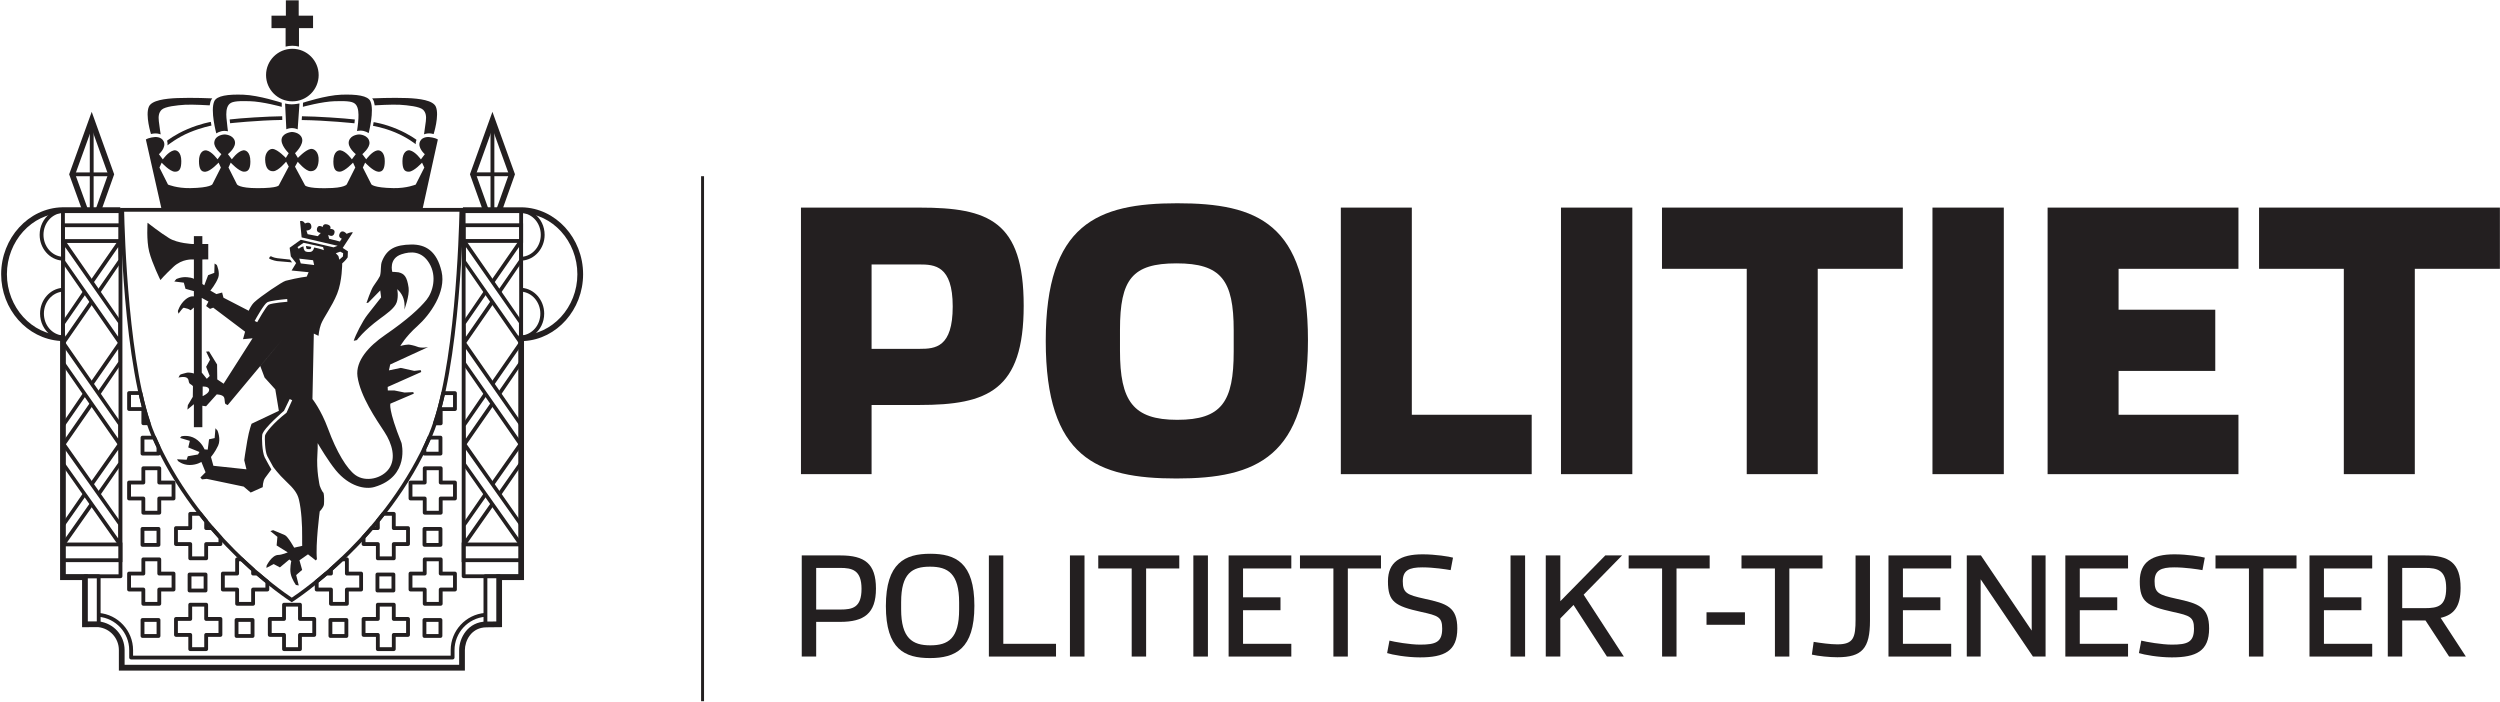 <?xml version="1.0" encoding="UTF-8"?>
<svg width="1253px" height="352px" viewBox="0 0 1253 352" version="1.1" xmlns="http://www.w3.org/2000/svg" xmlns:xlink="http://www.w3.org/1999/xlink">
    <!-- Generator: Sketch 51.2 (57519) - http://www.bohemiancoding.com/sketch -->
    <title>Politiet</title>
    <desc>Created with Sketch.</desc>
    <defs></defs>
    <g id="Page-1" stroke="none" stroke-width="1" fill="none" fill-rule="evenodd">
        <g id="Politiet" transform="translate(0, -8)">
            <g id="Group" transform="translate(398.984, 105.107)" fill="#231F20" fill-rule="nonzero">
                <path d="M62.001,77.734 C69.806,77.734 78.517,77.013 78.517,56.499 C78.517,35.984 69.441,35.441 61.815,35.441 L37.852,35.441 L37.852,77.734 L62.001,77.734 Z M2.457,6.944 L62.001,6.944 C96.489,6.944 114.09,13.656 114.09,56.134 C114.09,98.613 95.939,105.867 61.815,105.867 L37.852,105.867 L37.852,140.541 L2.457,140.541 L2.457,6.944 Z" id="Shape"></path>
            </g>
            <g id="Group" transform="translate(517.58, 103.828)" fill="#231F20" fill-rule="nonzero">
                <path d="M100.752,80.284 L100.752,69.751 C100.752,44.517 94.405,36.17 72.069,36.17 C49.926,36.17 43.757,44.16 43.757,69.387 L43.757,79.92 C43.757,105.154 50.291,114.586 72.441,114.586 C94.761,114.586 100.752,105.518 100.752,80.284 M6.549,75.021 C6.549,16.392 32.496,6.045 72.441,6.045 C112.555,6.045 137.968,16.02 137.968,74.657 C137.968,133.287 112.183,143.99 72.069,143.99 C32.14,143.99 6.549,133.644 6.549,75.021" id="Shape"></path>
            </g>
            <g id="Group" transform="translate(672.024, 106.142)" fill="#231F20" fill-rule="nonzero">
                <polygon id="Shape" points="0 5.906 35.581 5.906 35.581 109.734 95.66 109.734 95.66 139.503 0 139.503"></polygon>
            </g>
            <g id="Group" transform="translate(775.595, 106.706)" fill="#231F20">
                <rect id="Rectangle-path" x="6.766" y="5.34" width="35.759" height="133.597"></rect>
            </g>
            <g id="Group" transform="translate(828.964, 106.455)" fill="#231F20" fill-rule="nonzero">
                <polygon id="Shape" points="46.501 36.271 4.022 36.271 4.022 5.588 124.731 5.588 124.731 36.271 82.082 36.271 82.082 139.185 46.501 139.185"></polygon>
            </g>
            <g id="Group" transform="translate(961.599, 106.706)" fill="#231F20">
                <rect id="Rectangle-path" x="6.952" y="5.34" width="35.759" height="133.597"></rect>
            </g>
            <g id="Group" transform="translate(1026.259, 106.142)" fill="#231F20" fill-rule="nonzero">
                <polygon id="Shape" points="0 5.906 95.652 5.906 95.652 36.588 35.573 36.588 35.573 57.088 84.035 57.088 84.035 87.763 35.573 87.763 35.573 109.734 95.652 109.734 95.652 139.503 0 139.503"></polygon>
            </g>
            <g id="Group" transform="translate(1128.218, 106.455)" fill="#231F20" fill-rule="nonzero">
                <polygon id="Shape" points="46.501 36.271 4.022 36.271 4.022 5.588 124.731 5.588 124.731 36.271 82.082 36.271 82.082 139.185 46.501 139.185"></polygon>
            </g>
            <g id="Group" transform="translate(33.592, 64.054)" fill="#231F20" fill-rule="nonzero">
                <polygon id="Shape" points="7.75 49.779 1.07 31.318 12.377 0 23.63 31.311 17.081 49.733 14.369 48.779 20.569 31.318 12.377 8.502 4.131 31.318 10.455 48.787"></polygon>
            </g>
            <g id="Group" transform="translate(31.187, 113.346)" stroke="#6C6E70" stroke-width="1.562">
                <path d="M0,0 L0.07,0" id="Shape"></path>
            </g>
            <g id="Group" transform="translate(0.497, 111.894)" fill="#231F20" fill-rule="nonzero">
                <path d="M232.505,232.195 L59.079,232.195 L59.079,221.918 C59.079,216.02 54.654,211.075 48.803,210.432 L40.634,210.448 L40.634,186.848 L29.613,186.848 L29.613,66.985 C13.036,65.807 0.085,51.12 0.085,33.543 C0.085,15.446 13.795,0.411 30.652,0 L59.792,0 L59.792,2.891 L30.691,2.891 C15.415,3.247 2.968,17.004 2.968,33.543 C2.968,50.089 15.438,63.846 30.76,64.179 L32.163,64.21 L32.489,65.613 L32.489,183.973 L43.517,183.973 L43.517,207.565 L48.965,207.549 C56.437,208.386 61.955,214.555 61.955,221.918 L61.955,229.319 L229.629,229.319 L229.629,221.918 C229.629,215.981 233.907,207.627 243.424,207.627 L248.245,207.588 L248.245,183.958 L259.274,183.958 L259.274,64.295 L260.63,64.218 C276.401,63.846 288.879,50.089 288.879,33.558 C288.879,16.965 276.394,3.216 261.033,2.906 L231.52,2.891 L231.52,0 L261.064,0.008 C277.998,0.372 291.754,15.415 291.754,33.558 C291.754,51.291 278.564,66.093 262.141,67.031 L262.141,186.833 L251.12,186.833 L251.12,210.432 L243.448,210.517 C235.473,210.517 232.505,217.5 232.505,221.918 L232.505,232.195 Z" id="Shape"></path>
            </g>
            <g id="Group" transform="translate(234.39, 64.04)" fill="#231F20" fill-rule="nonzero">
                <polygon id="Shape" points="7.75 49.771 1.147 31.303 12.416 0 23.715 31.303 17.151 49.74 14.431 48.779 20.646 31.303 12.416 8.494 4.201 31.303 10.463 48.803"></polygon>
            </g>
            <g id="Group" transform="translate(252.996, 112.398)" fill="#231F20" fill-rule="nonzero">
                <path d="M7.75,66.109 L7.502,64.109 L8.37,63.776 C13.811,63.257 17.825,58.529 17.825,52.779 C17.825,46.989 13.656,42.153 8.347,41.781 L8.471,39.867 C14.787,40.309 19.755,45.989 19.755,52.779 C19.755,57.134 17.779,60.978 14.671,63.326 C27.327,60.033 36.852,47.601 36.852,33.054 C36.852,18.6 27.513,6.278 15.004,2.86 C18.042,5.2 19.972,8.998 19.972,13.315 C19.972,20.088 15.004,25.754 8.688,26.219 L8.556,24.312 C13.873,23.925 18.042,19.089 18.042,13.315 C18.042,7.487 13.958,2.759 8.541,2.31 L7.773,2.255 L7.518,0.372 L8.587,0 C25.234,0.349 38.782,15.167 38.782,33.054 C38.782,50.887 25.258,65.706 8.649,66.078 L7.75,66.109 Z" id="Shape"></path>
            </g>
            <g id="Group" transform="translate(0.223, 112.365)" fill="#231F20" fill-rule="nonzero">
                <path d="M31.001,66.101 C14.353,65.729 0.845,50.911 0.845,33.078 C0.845,15.198 14.369,0.364 31.008,0.016 L32.086,0 L31.931,1.86 L31.078,2.325 C25.653,2.782 21.569,7.518 21.569,13.33 C21.569,19.112 25.738,23.948 31.055,24.343 L30.915,26.25 C24.599,25.793 19.647,20.119 19.647,13.33 C19.647,9.021 21.584,5.231 24.614,2.868 C12.106,6.301 2.751,18.624 2.751,33.078 C2.751,47.609 12.253,60.017 24.893,63.334 C21.832,60.986 19.856,57.142 19.856,52.802 C19.856,46.02 24.808,40.347 31.125,39.89 L31.256,41.797 C25.948,42.184 21.778,47.012 21.778,52.802 C21.778,58.56 25.8,63.28 31.125,63.784 L32.086,63.877 L31.931,65.892 L31.001,66.101 Z" id="Shape"></path>
            </g>
            <g id="Group" transform="translate(93.582, 294.67)" fill="#231F20" fill-rule="nonzero">
                <path d="M2.379,8.331 L8.486,8.331 L8.486,2.224 L2.379,2.224 L2.379,8.331 Z M9.44,10.253 L1.426,10.253 C0.891,10.253 0.465,9.819 0.465,9.292 L0.465,1.271 C0.465,0.736 0.891,0.31 1.426,0.31 L9.44,0.31 C9.967,0.31 10.393,0.736 10.393,1.271 L10.393,9.292 C10.393,9.819 9.967,10.253 9.44,10.253 Z" id="Shape"></path>
            </g>
            <g id="Group" transform="translate(116.832, 317.011)" fill="#231F20" fill-rule="nonzero">
                <path d="M2.689,8.781 L8.781,8.781 L8.781,2.674 L2.689,2.674 L2.689,8.781 Z M9.75,10.703 L1.728,10.703 C1.194,10.703 0.767,10.261 0.767,9.742 L0.767,1.721 C0.767,1.186 1.194,0.767 1.728,0.767 L9.75,0.767 C10.284,0.767 10.711,1.186 10.711,1.721 L10.711,9.742 C10.711,10.261 10.284,10.703 9.75,10.703 Z" id="Shape"></path>
            </g>
            <g id="Group" transform="translate(70.331, 264.43)" fill="#231F20" fill-rule="nonzero">
                <path d="M2.046,15.71 L8.13,15.71 L8.13,9.602 L2.046,9.602 L2.046,15.71 Z M9.099,17.616 L1.085,17.616 C0.558,17.616 0.124,17.19 0.124,16.671 L0.124,8.649 C0.124,8.122 0.558,7.688 1.085,7.688 L9.099,7.688 C9.626,7.688 10.06,8.122 10.06,8.649 L10.06,16.671 C10.06,17.19 9.626,17.616 9.099,17.616 Z" id="Shape"></path>
            </g>
            <g id="Group" transform="translate(70.331, 317.011)" fill="#231F20" fill-rule="nonzero">
                <path d="M2.062,8.781 L8.153,8.781 L8.153,2.674 L2.062,2.674 L2.062,8.781 Z M9.114,10.703 L1.101,10.703 C0.566,10.703 0.14,10.261 0.14,9.742 L0.14,1.721 C0.14,1.186 0.566,0.767 1.101,0.767 L9.114,0.767 C9.649,0.767 10.075,1.186 10.075,1.721 L10.075,9.742 C10.075,10.261 9.649,10.703 9.114,10.703 Z" id="Shape"></path>
            </g>
            <g id="Group" transform="translate(163.333, 317.011)" fill="#231F20" fill-rule="nonzero">
                <path d="M3.232,8.781 L9.308,8.781 L9.308,2.674 L3.232,2.674 L3.232,8.781 Z M10.277,10.703 L2.271,10.703 C1.736,10.703 1.31,10.261 1.31,9.742 L1.31,1.721 C1.31,1.186 1.736,0.767 2.271,0.767 L10.277,0.767 C10.804,0.767 11.238,1.186 11.238,1.721 L11.238,9.742 C11.238,10.261 10.804,10.703 10.277,10.703 Z" id="Shape"></path>
            </g>
            <g id="Group" transform="translate(186.584, 294.67)" fill="#231F20" fill-rule="nonzero">
                <path d="M3.55,8.331 L9.641,8.331 L9.641,2.224 L3.55,2.224 L3.55,8.331 Z M10.602,10.253 L2.581,10.253 C2.046,10.253 1.62,9.819 1.62,9.292 L1.62,1.271 C1.62,0.736 2.046,0.31 2.581,0.31 L10.602,0.31 C11.121,0.31 11.548,0.736 11.548,1.271 L11.548,9.292 C11.548,9.819 11.121,10.253 10.602,10.253 Z" id="Shape"></path>
            </g>
            <g id="Group" transform="translate(209.834, 264.43)" fill="#231F20" fill-rule="nonzero">
                <path d="M3.883,15.71 L9.974,15.71 L9.974,9.602 L3.883,9.602 L3.883,15.71 Z M10.943,17.616 L2.922,17.616 C2.387,17.616 1.953,17.19 1.953,16.671 L1.953,8.649 C1.953,8.122 2.387,7.688 2.922,7.688 L10.943,7.688 C11.47,7.688 11.904,8.122 11.904,8.649 L11.904,16.671 C11.904,17.19 11.47,17.616 10.943,17.616 Z" id="Shape"></path>
            </g>
            <g id="Group" transform="translate(209.834, 317.011)" fill="#231F20" fill-rule="nonzero">
                <path d="M3.86,8.781 L9.959,8.781 L9.959,2.674 L3.86,2.674 L3.86,8.781 Z M10.92,10.703 L2.899,10.703 C2.364,10.703 1.938,10.261 1.938,9.742 L1.938,1.721 C1.938,1.186 2.364,0.767 2.899,0.767 L10.92,0.767 C11.447,0.767 11.881,1.186 11.881,1.721 L11.881,9.742 C11.881,10.261 11.447,10.703 10.92,10.703 Z" id="Shape"></path>
            </g>
            <g id="Group" transform="translate(225.334, 104.889)" fill="#231F20" fill-rule="nonzero">
                <path d="M8.006,190.956 L34.891,190.956 L34.891,9.393 L8.006,9.393 L8.006,190.956 Z M35.868,192.863 L7.045,192.863 C6.518,192.863 6.084,192.429 6.084,191.909 L6.084,8.44 C6.084,7.905 6.518,7.479 7.045,7.479 L35.868,7.479 C36.402,7.479 36.829,7.905 36.829,8.44 L36.829,191.909 C36.829,192.429 36.402,192.863 35.868,192.863 Z" id="Shape"></path>
            </g>
            <g id="Group" transform="translate(23.83, 104.933)" fill="#231F20" fill-rule="nonzero">
                <path d="M8.68,190.933 L35.596,190.933 L35.596,9.37 L8.68,9.37 L8.68,190.933 Z M36.557,192.847 L7.719,192.847 C7.184,192.847 6.758,192.421 6.758,191.901 L6.758,8.409 C6.758,7.882 7.184,7.456 7.719,7.456 L36.557,7.456 C37.092,7.456 37.518,7.882 37.518,8.409 L37.518,191.901 C37.518,192.421 37.092,192.847 36.557,192.847 Z" id="Shape"></path>
            </g>
            <g id="Group" transform="translate(44.849, 89.746) scale(-1, 1) translate(-44.849, -89.746) translate(37.099, 62.62)" fill="#231F20">
                <rect id="Rectangle-path" x="5.673" y="5.944" width="1.922" height="44.726"></rect>
            </g>
            <g id="Group" transform="translate(44.585, 94.772) scale(-1, 1) translate(-44.585, -94.772) translate(29.085, 87.021)" fill="#231F20">
                <rect id="Rectangle-path" x="4.604" y="7.401" width="19.298" height="1.907"></rect>
            </g>
            <g id="Group" transform="translate(39.331, 289.231)" fill="#231F20" fill-rule="nonzero">
                <path d="M4.201,30.722 L9.184,30.722 L9.184,8.556 L4.201,8.556 L4.201,30.722 Z M10.145,32.62 L3.247,32.62 C2.72,32.62 2.286,32.202 2.286,31.683 L2.286,7.603 C2.286,7.068 2.72,6.634 3.247,6.634 L10.145,6.634 C10.664,6.634 11.09,7.068 11.09,7.603 L11.09,31.683 C11.09,32.202 10.664,32.62 10.145,32.62 Z" id="Shape"></path>
            </g>
            <g id="Group" transform="translate(45.563, 319.917)" fill="#231F20" fill-rule="nonzero">
                <path d="M186.004,23.692 L15.446,23.692 C14.919,23.692 14.485,23.266 14.485,22.731 L14.485,13.896 C14.485,7.673 9.843,2.519 3.697,1.914 L3.891,0 C11.021,0.713 16.407,6.696 16.407,13.896 L16.407,21.778 L185.043,21.778 L185.043,13.896 C185.043,6.719 190.468,0.767 197.644,0.031 L197.838,1.93 C191.646,2.573 186.965,7.719 186.965,13.896 L186.965,22.731 C186.965,23.266 186.538,23.692 186.004,23.692" id="Shape"></path>
            </g>
            <g id="Group" transform="translate(48.591, 315.207)" fill="#231F20" fill-rule="nonzero">
                <path d="M178.253,23.312 L17.136,23.312 C16.601,23.312 16.167,22.871 16.167,22.351 L16.167,18.624 C16.167,9.936 9.393,2.596 0.744,1.914 L0.899,0 C10.54,0.752 18.104,8.944 18.104,18.624 L18.104,21.398 L177.292,21.398 L177.292,18.624 C177.292,8.944 184.857,0.752 194.498,0 L194.653,1.914 C185.996,2.596 179.214,9.936 179.214,18.624 L179.214,22.351 C179.214,22.871 178.788,23.312 178.253,23.312" id="Shape"></path>
            </g>
            <g id="Group" transform="translate(23.83, 114.99)" fill="#231F20" fill-rule="nonzero">
                <path d="M8.68,12.858 L35.589,12.858 L35.589,6.859 L8.68,6.859 L8.68,12.858 Z M37.511,14.78 L6.758,14.78 L6.758,4.96 L37.511,4.96 L37.511,14.78 Z" id="Shape"></path>
            </g>
            <g id="Group" transform="translate(42.404, 125.737)" fill="#231F20" fill-rule="nonzero">
                <polygon id="Shape" points="7.75 29.148 6.169 28.04 16.996 12.431 16.88 6.068 4.332 24.18 2.759 23.072 18.755 0 18.755 12.989"></polygon>
            </g>
            <g id="Group" transform="translate(30.734, 153.759)" fill="#231F20" fill-rule="nonzero">
                <polygon id="Shape" points="0 29.164 0 16.182 10.997 0 12.578 1.101 1.752 16.733 1.868 23.095 14.439 4.96 16.02 6.045"></polygon>
            </g>
            <g id="Group" transform="translate(42.425, 176.774)" fill="#231F20" fill-rule="nonzero">
                <polygon id="Shape" points="7.75 29.133 6.169 28.04 16.981 12.439 16.864 6.068 4.309 24.188 2.736 23.088 18.732 0 18.732 12.989"></polygon>
            </g>
            <g id="Group" transform="translate(30.734, 204.825)" fill="#231F20" fill-rule="nonzero">
                <polygon id="Shape" points="0 29.141 0 16.167 10.997 0 12.578 1.101 1.752 16.709 1.868 23.08 14.415 4.976 16.004 6.068"></polygon>
            </g>
            <g id="Group" transform="translate(42.471, 227.369)" fill="#231F20" fill-rule="nonzero">
                <polygon id="Shape" points="7.75 28.831 6.177 27.722 16.942 12.408 16.826 5.991 4.263 23.87 2.689 22.754 18.686 0 18.686 12.951"></polygon>
            </g>
            <g id="Group" transform="translate(30.734, 255.093)" fill="#231F20" fill-rule="nonzero">
                <polygon id="Shape" points="0 28.831 0 15.888 10.951 0 12.524 1.101 1.752 16.43 1.868 22.824 14.423 4.968 16.004 6.076"></polygon>
            </g>
            <g id="Group" transform="translate(23.83, 272.185)" fill="#231F20" fill-rule="nonzero">
                <path d="M8.68,15.64 L35.589,15.64 L35.589,9.641 L8.68,9.641 L8.68,15.64 Z M37.511,17.554 L6.758,17.554 L6.758,7.742 L37.511,7.742 L37.511,17.554 Z" id="Shape"></path>
            </g>
            <g id="Group" transform="translate(24.908, 223.612)" fill="#231F20" fill-rule="nonzero">
                <path d="M7.75,9.819 L7.75,16.709 L34.325,54.251 L34.325,47.361 L7.75,9.819 Z M36.247,60.312 L6.006,17.252 L5.828,3.759 L36.077,46.803 L36.247,60.312 Z" id="Shape"></path>
            </g>
            <g id="Group" transform="translate(24.908, 173.595)" fill="#231F20" fill-rule="nonzero">
                <path d="M7.75,9.308 L7.75,16.167 L34.325,54.236 L34.325,47.392 L7.75,9.308 Z M36.247,60.374 L5.999,16.709 L5.828,3.185 L36.077,46.842 L36.247,60.374 Z" id="Shape"></path>
            </g>
            <g id="Group" transform="translate(24.908, 122.549)" fill="#231F20" fill-rule="nonzero">
                <path d="M7.75,9.316 L7.75,16.175 L34.325,54.243 L34.325,47.392 L7.75,9.316 Z M36.247,60.374 L5.999,16.725 L5.828,3.193 L36.077,46.842 L36.247,60.374 Z" id="Shape"></path>
            </g>
            <g id="Group" transform="translate(240.835, 289.213)" fill="#231F20" fill-rule="nonzero">
                <path d="M3.426,30.737 L8.386,30.737 L8.386,8.541 L3.426,8.541 L3.426,30.737 Z M9.347,32.636 L2.465,32.636 C1.93,32.636 1.504,32.217 1.504,31.698 L1.504,7.587 C1.504,7.06 1.93,6.634 2.465,6.634 L9.347,6.634 C9.874,6.634 10.315,7.06 10.315,7.587 L10.315,31.698 C10.315,32.217 9.874,32.636 9.347,32.636 Z" id="Shape"></path>
            </g>
            <g id="Group" transform="translate(231.6, 153.769)" fill="#231F20" fill-rule="nonzero">
                <polygon id="Shape" points="0 29.141 0 16.151 10.997 0 12.563 1.077 1.752 16.702 1.868 23.072 14.423 4.929 16.004 6.03"></polygon>
            </g>
            <g id="Group" transform="translate(243.29, 125.697)" fill="#231F20" fill-rule="nonzero">
                <polygon id="Shape" points="7.75 29.148 6.185 28.071 16.988 12.454 16.872 6.076 4.309 24.204 2.736 23.095 18.74 0 18.74 13.013"></polygon>
            </g>
            <g id="Group" transform="translate(243.337, 227.359)" fill="#231F20" fill-rule="nonzero">
                <polygon id="Shape" points="7.75 28.854 6.185 27.746 16.942 12.4 16.826 5.991 4.263 23.878 2.689 22.778 18.693 0 18.693 12.951"></polygon>
            </g>
            <g id="Group" transform="translate(231.6, 255.099)" fill="#231F20" fill-rule="nonzero">
                <polygon id="Shape" points="0 28.877 0 15.934 10.966 0 12.547 1.085 1.752 16.477 1.868 22.871 14.423 4.96 16.004 6.053"></polygon>
            </g>
            <g id="Group" transform="translate(231.6, 204.819)" fill="#231F20" fill-rule="nonzero">
                <polygon id="Shape" points="0 29.133 0 16.159 10.997 0 12.563 1.093 1.752 16.702 1.868 23.072 14.423 4.952 16.004 6.045"></polygon>
            </g>
            <g id="Group" transform="translate(243.29, 176.761)" fill="#231F20" fill-rule="nonzero">
                <polygon id="Shape" points="7.75 29.133 6.185 28.056 16.988 12.431 16.872 6.068 4.332 24.18 2.759 23.088 18.74 0 18.74 12.989"></polygon>
            </g>
            <g id="Group" transform="translate(245.035, 89.666) scale(-1, 1) translate(-245.035, -89.666) translate(237.285, 62.541)" fill="#231F20">
                <rect id="Rectangle-path" x="5.014" y="5.999" width="1.922" height="44.695"></rect>
            </g>
            <g id="Group" transform="translate(245.252, 94.719) scale(-1, 1) translate(-245.252, -94.719) translate(229.752, 86.968)" fill="#231F20">
                <rect id="Rectangle-path" x="4.185" y="7.425" width="19.298" height="1.914"></rect>
            </g>
            <g id="Group" transform="translate(225.334, 114.928)" fill="#231F20" fill-rule="nonzero">
                <path d="M7.99,12.881 L34.899,12.881 L34.899,6.905 L7.99,6.905 L7.99,12.881 Z M36.829,14.803 L6.061,14.803 L6.061,4.999 L36.829,4.999 L36.829,14.803 Z" id="Shape"></path>
            </g>
            <g id="Group" transform="translate(225.774, 122.532)" fill="#231F20" fill-rule="nonzero">
                <path d="M7.75,9.292 L7.75,16.182 L34.325,54.259 L34.325,47.392 L7.75,9.292 Z M36.255,60.374 L6.006,16.725 L5.828,3.17 L36.069,46.834 L36.255,60.374 Z" id="Shape"></path>
            </g>
            <g id="Group" transform="translate(225.774, 173.582)" fill="#231F20" fill-rule="nonzero">
                <path d="M7.75,9.308 L7.75,16.167 L34.325,54.251 L34.325,47.392 L7.75,9.308 Z M36.255,60.374 L6.006,16.717 L5.828,3.185 L36.069,46.842 L36.255,60.374 Z" id="Shape"></path>
            </g>
            <g id="Group" transform="translate(225.774, 223.651)" fill="#231F20" fill-rule="nonzero">
                <path d="M7.75,9.781 L7.75,16.655 L34.325,54.267 L34.325,47.377 L7.75,9.781 Z M36.255,60.327 L6.006,17.205 L5.828,3.705 L36.069,46.834 L36.255,60.327 Z" id="Shape"></path>
            </g>
            <g id="Group" transform="translate(225.334, 279.927)" fill="#231F20" fill-rule="nonzero">
                <path d="M7.99,7.89 L34.899,7.89 L34.899,1.891 L7.99,1.891 L7.99,7.89 Z M36.829,9.812 L6.061,9.812 L6.061,0 L36.829,0 L36.829,9.812 Z" id="Shape"></path>
            </g>
            <g id="Group" transform="translate(80.8, 304.274)" fill="#231F20" fill-rule="nonzero">
                <path d="M15.5,28.118 L21.569,28.118 L21.569,21.941 C21.569,21.406 22.003,20.972 22.53,20.972 L28.714,20.972 L28.714,14.904 L22.53,14.904 C22.003,14.904 21.569,14.462 21.569,13.943 L21.569,7.75 L15.5,7.75 L15.5,13.943 C15.5,14.462 15.066,14.904 14.547,14.904 L8.355,14.904 L8.355,20.972 L14.547,20.972 C15.066,20.972 15.5,21.406 15.5,21.941 L15.5,28.118 Z M22.53,30.032 L14.547,30.032 C14.012,30.032 13.586,29.613 13.586,29.079 L13.586,22.909 L7.401,22.909 C6.874,22.909 6.44,22.468 6.44,21.941 L6.44,13.943 C6.44,13.408 6.874,12.982 7.401,12.982 L13.586,12.982 L13.586,6.805 C13.586,6.27 14.012,5.836 14.547,5.836 L22.53,5.836 C23.064,5.836 23.491,6.27 23.491,6.805 L23.491,12.982 L29.675,12.982 C30.21,12.982 30.636,13.408 30.636,13.943 L30.636,21.941 C30.636,22.468 30.21,22.909 29.675,22.909 L23.491,22.909 L23.491,29.079 C23.491,29.613 23.064,30.032 22.53,30.032 Z" id="Shape"></path>
            </g>
            <g id="Group" transform="translate(127.815, 304.274)" fill="#231F20" fill-rule="nonzero">
                <path d="M15.5,28.118 L21.569,28.118 L21.569,21.941 C21.569,21.406 22.003,20.972 22.53,20.972 L28.714,20.972 L28.714,14.904 L22.53,14.904 C22.003,14.904 21.569,14.462 21.569,13.943 L21.569,7.75 L15.5,7.75 L15.5,13.943 C15.5,14.462 15.074,14.904 14.539,14.904 L8.362,14.904 L8.362,20.972 L14.539,20.972 C15.074,20.972 15.5,21.406 15.5,21.941 L15.5,28.118 Z M22.53,30.032 L14.539,30.032 C14.005,30.032 13.578,29.613 13.578,29.079 L13.578,22.909 L7.401,22.909 C6.874,22.909 6.44,22.468 6.44,21.941 L6.44,13.943 C6.44,13.408 6.874,12.982 7.401,12.982 L13.578,12.982 L13.578,6.805 C13.578,6.27 14.005,5.836 14.539,5.836 L22.53,5.836 C23.064,5.836 23.491,6.27 23.491,6.805 L23.491,12.982 L29.683,12.982 C30.21,12.982 30.644,13.408 30.644,13.943 L30.644,21.941 C30.644,22.468 30.21,22.909 29.683,22.909 L23.491,22.909 L23.491,29.079 C23.491,29.613 23.064,30.032 22.53,30.032 Z" id="Shape"></path>
            </g>
            <g id="Group" transform="translate(57.302, 235.895)" fill="#231F20" fill-rule="nonzero">
                <path d="M15.5,28.125 L21.561,28.125 L21.561,21.956 C21.561,21.429 21.987,20.995 22.522,20.995 L28.707,20.995 L28.707,14.911 L22.522,14.911 C21.987,14.911 21.561,14.485 21.561,13.95 L21.561,7.773 L15.5,7.773 L15.5,13.95 C15.5,14.485 15.074,14.911 14.539,14.911 L8.355,14.911 L8.355,20.995 L14.539,20.995 C15.074,20.995 15.5,21.429 15.5,21.956 L15.5,28.125 Z M22.522,30.04 L14.539,30.04 C14.005,30.04 13.578,29.621 13.578,29.086 L13.578,22.902 L7.394,22.902 C6.859,22.902 6.425,22.475 6.425,21.956 L6.425,13.95 C6.425,13.416 6.859,12.989 7.394,12.989 L13.578,12.989 L13.578,6.812 C13.578,6.278 14.005,5.836 14.539,5.836 L22.522,5.836 C23.049,5.836 23.491,6.278 23.491,6.812 L23.491,12.989 L29.668,12.989 C30.202,12.989 30.629,13.416 30.629,13.95 L30.629,21.956 C30.629,22.475 30.202,22.902 29.668,22.902 L23.491,22.902 L23.491,29.086 C23.491,29.621 23.049,30.04 22.522,30.04 Z" id="Shape"></path>
            </g>
            <g id="Group" transform="translate(57.302, 281.543)" fill="#231F20" fill-rule="nonzero">
                <path d="M15.5,28.133 L21.561,28.133 L21.561,21.941 C21.561,21.406 21.987,20.964 22.522,20.964 L28.707,20.964 L28.707,14.896 L22.522,14.896 C21.987,14.896 21.561,14.462 21.561,13.943 L21.561,7.75 L15.5,7.75 L15.5,13.943 C15.5,14.462 15.074,14.896 14.539,14.896 L8.355,14.896 L8.355,20.964 L14.539,20.964 C15.074,20.964 15.5,21.406 15.5,21.941 L15.5,28.133 Z M22.522,30.04 L14.539,30.04 C14.005,30.04 13.578,29.613 13.578,29.094 L13.578,22.894 L7.394,22.894 C6.859,22.894 6.425,22.475 6.425,21.941 L6.425,13.943 C6.425,13.416 6.859,12.966 7.394,12.966 L13.578,12.966 L13.578,6.805 C13.578,6.27 14.005,5.844 14.539,5.844 L22.522,5.844 C23.049,5.844 23.491,6.27 23.491,6.805 L23.491,12.966 L29.668,12.966 C30.202,12.966 30.629,13.416 30.629,13.943 L30.629,21.941 C30.629,22.475 30.202,22.894 29.668,22.894 L23.491,22.894 L23.491,29.094 C23.491,29.613 23.049,30.04 22.522,30.04 Z" id="Shape"></path>
            </g>
            <g id="Group" transform="translate(174.833, 304.274)" fill="#231F20" fill-rule="nonzero">
                <path d="M15.5,28.118 L21.569,28.118 L21.569,21.941 C21.569,21.406 22.003,20.972 22.53,20.972 L28.707,20.972 L28.707,14.904 L22.53,14.904 C22.003,14.904 21.569,14.462 21.569,13.943 L21.569,7.75 L15.5,7.75 L15.5,13.943 C15.5,14.462 15.074,14.904 14.539,14.904 L8.355,14.904 L8.355,20.972 L14.539,20.972 C15.074,20.972 15.5,21.406 15.5,21.941 L15.5,28.118 Z M22.53,30.032 L14.539,30.032 C14.005,30.032 13.578,29.613 13.578,29.079 L13.578,22.909 L7.386,22.909 C6.859,22.909 6.425,22.468 6.425,21.941 L6.425,13.943 C6.425,13.408 6.859,12.982 7.386,12.982 L13.578,12.982 L13.578,6.805 C13.578,6.27 14.005,5.836 14.539,5.836 L22.53,5.836 C23.064,5.836 23.491,6.27 23.491,6.805 L23.491,12.982 L29.668,12.982 C30.202,12.982 30.629,13.408 30.629,13.943 L30.629,21.941 C30.629,22.468 30.202,22.909 29.668,22.909 L23.491,22.909 L23.491,29.079 C23.491,29.613 23.064,30.032 22.53,30.032 Z" id="Shape"></path>
            </g>
            <g id="Group" transform="translate(198.33, 235.895)" fill="#231F20" fill-rule="nonzero">
                <path d="M15.5,28.125 L21.592,28.125 L21.592,21.956 C21.592,21.429 22.026,20.995 22.553,20.995 L28.73,20.995 L28.73,14.911 L22.553,14.911 C22.026,14.911 21.592,14.485 21.592,13.95 L21.592,7.773 L15.5,7.773 L15.5,13.95 C15.5,14.485 15.074,14.911 14.539,14.911 L8.378,14.911 L8.378,20.995 L14.539,20.995 C15.074,20.995 15.5,21.429 15.5,21.956 L15.5,28.125 Z M22.553,30.04 L14.539,30.04 C14.005,30.04 13.578,29.621 13.578,29.086 L13.578,22.902 L7.417,22.902 C6.882,22.902 6.456,22.475 6.456,21.956 L6.456,13.95 C6.456,13.416 6.882,12.989 7.417,12.989 L13.578,12.989 L13.578,6.812 C13.578,6.278 14.005,5.836 14.539,5.836 L22.553,5.836 C23.088,5.836 23.514,6.278 23.514,6.812 L23.514,12.989 L29.691,12.989 C30.218,12.989 30.652,13.416 30.652,13.95 L30.652,21.956 C30.652,22.475 30.218,22.902 29.691,22.902 L23.514,22.902 L23.514,29.086 C23.514,29.621 23.088,30.04 22.553,30.04 Z" id="Shape"></path>
            </g>
            <g id="Group" transform="translate(198.33, 281.543)" fill="#231F20" fill-rule="nonzero">
                <path d="M15.5,28.133 L21.592,28.133 L21.592,21.941 C21.592,21.406 22.026,20.964 22.553,20.964 L28.73,20.964 L28.73,14.896 L22.553,14.896 C22.026,14.896 21.592,14.462 21.592,13.943 L21.592,7.75 L15.5,7.75 L15.5,13.943 C15.5,14.462 15.074,14.896 14.539,14.896 L8.378,14.896 L8.378,20.964 L14.539,20.964 C15.074,20.964 15.5,21.406 15.5,21.941 L15.5,28.133 Z M22.553,30.04 L14.539,30.04 C14.005,30.04 13.578,29.613 13.578,29.094 L13.578,22.894 L7.417,22.894 C6.882,22.894 6.456,22.475 6.456,21.941 L6.456,13.943 C6.456,13.416 6.882,12.966 7.417,12.966 L13.578,12.966 L13.578,6.805 C13.578,6.27 14.005,5.844 14.539,5.844 L22.553,5.844 C23.088,5.844 23.514,6.27 23.514,6.805 L23.514,12.966 L29.691,12.966 C30.218,12.966 30.652,13.416 30.652,13.943 L30.652,21.941 C30.652,22.475 30.218,22.894 29.691,22.894 L23.514,22.894 L23.514,29.094 C23.514,29.613 23.088,30.04 22.553,30.04 Z" id="Shape"></path>
            </g>
            <g id="Group" transform="translate(142.886, 57.304)" fill="#231F20" fill-rule="nonzero">
                <path d="M0,2.565 C0,2.565 1.628,2.992 3.309,2.992 C4.976,2.992 7.215,2.542 7.215,2.542 L6.309,15.524 C6.309,15.524 4.976,14.888 3.418,14.888 C1.852,14.888 0.62,15.477 0.62,15.477 L0,2.565 Z" id="Shape"></path>
            </g>
            <g id="Group" transform="translate(72.773, 56.845)" fill="#231F20" fill-rule="nonzero">
                <path d="M7.75,18.5 C7.75,18.5 6.564,18.027 5.247,18.027 C4.053,18.027 2.891,18.321 2.891,18.321 C2.891,18.321 -0.016,9.044 1.829,4.666 C3.185,1.411 10.052,0.558 16.027,0.31 C23.824,0 33.612,0.457 33.612,0.457 C33.612,0.457 32.946,1.256 32.698,2.209 C32.458,3.17 32.326,3.96 32.326,3.96 C32.326,3.96 23.708,3.426 19.856,3.666 C16.027,3.906 9.912,4.526 8.231,6.169 C6.812,7.549 6.541,9.447 6.836,11.927 C7.169,14.718 7.75,18.5 7.75,18.5" id="Shape"></path>
            </g>
            <g id="Group" transform="translate(106.499, 48.49)" fill="#231F20" fill-rule="nonzero">
                <path d="M7.75,25.327 C7.75,25.327 6.921,25.103 6.03,25.103 C3.674,25.103 1.907,26.382 1.907,26.382 C1.907,26.382 -1.217,14.849 0.922,10.222 C2.162,7.487 7.719,6.696 15.508,6.975 C23.281,7.254 34.713,11.005 34.713,11.005 L34.713,13.059 C34.713,13.059 25.18,10.401 18.608,10.222 C11.493,9.998 9.486,10.532 8.285,11.834 C6.797,13.478 6.828,16.547 6.998,18.585 C7.239,21.336 7.75,25.327 7.75,25.327" id="Shape"></path>
            </g>
            <g id="Group" transform="translate(181.518, 56.848)" fill="#231F20" fill-rule="nonzero">
                <path d="M31.001,18.476 C31.001,18.476 32.186,17.996 33.504,17.996 C34.713,17.996 35.813,18.368 35.813,18.368 C35.813,18.368 38.782,9.044 36.937,4.666 C35.565,1.411 28.707,0.558 22.723,0.302 C14.942,2.77555756e-17 5.014,0.457 5.014,0.457 C5.014,0.457 5.681,1.256 5.921,2.209 C6.154,3.17 6.285,3.953 6.285,3.953 C6.285,3.953 15.059,3.426 18.895,3.658 C22.731,3.898 28.854,4.518 30.536,6.161 C31.946,7.541 32.225,9.447 31.915,11.927 C31.574,14.718 31.001,18.476 31.001,18.476" id="Shape"></path>
            </g>
            <g id="Group" transform="translate(147.929, 48.49)" fill="#231F20" fill-rule="nonzero">
                <path d="M31.001,25.188 C31.001,25.188 31.838,24.971 32.737,24.971 C35.093,24.971 36.844,26.242 36.844,26.242 C36.844,26.242 39.828,14.849 37.704,10.222 C36.457,7.487 30.915,6.696 23.119,6.967 C15.338,7.246 3.929,10.997 3.929,10.997 L3.883,13.044 C3.883,13.044 13.447,10.408 20.003,10.222 C27.118,10.005 29.133,10.532 30.334,11.834 C31.822,13.478 31.807,16.725 31.714,18.763 C31.597,21.731 31.001,25.188 31.001,25.188" id="Shape"></path>
            </g>
            <g id="Group" transform="translate(66.989, 74.139)" fill="#231F20" fill-rule="nonzero">
                <path d="M62.001,38.821 L144.75,38.821 L152.469,3.767 C150.818,2.744 148.059,2.55 148.059,2.55 C148.059,2.55 144.75,2.186 143.548,4.704 C142.06,7.835 145.928,11.145 145.928,11.145 L143.967,13.757 C143.967,13.757 141.324,9.897 138.418,9.215 C137.147,8.92 134.713,9.967 134.713,14.586 C134.713,18.453 135.628,20.011 137.976,19.918 C140.51,19.825 144.54,15.384 144.54,15.384 L145.68,17.841 L141.37,26.366 C141.37,26.366 136.968,28.257 130.257,28.149 C120.065,27.986 119.128,26.227 119.128,26.227 L114.873,17.841 L116.02,15.361 C116.02,15.361 119.926,19.631 122.483,19.918 C124.816,20.189 125.862,18.422 125.862,14.609 C125.862,10.292 123.716,8.905 122.003,9.261 C119.345,9.812 116.562,13.718 116.562,13.718 L114.609,11.121 C114.609,11.121 118.523,7.928 118.182,5.146 C117.733,1.356 113.028,1.24 113.028,1.24 C113.028,1.24 108.928,1.294 107.921,4.425 C106.89,7.634 111.339,11.121 111.339,11.121 L109.362,13.718 C109.362,13.718 106.565,9.695 103.697,9.199 C102.782,9.037 100.062,9.595 100.093,14.849 C100.101,18.453 101.116,20.019 103.379,19.902 C105.914,19.763 109.944,15.361 109.944,15.361 L111.075,17.81 L106.813,26.265 C106.813,26.265 105.828,28.164 96.513,28.164 L96.303,28.187 C86.941,28.304 85.91,26.792 85.91,26.792 L80.865,17.399 L82.252,14.927 C82.252,14.927 86.019,19.569 88.545,19.662 C90.902,19.755 92.444,18.174 92.692,14.477 C93.01,9.897 90.336,8.145 88.623,8.525 C85.965,9.075 82.322,13.02 82.322,13.02 L80.881,10.641 C80.881,10.641 85.5,6.309 84.337,3.061 C83.252,0.047 79.292,0 79.292,0 C79.292,0 75.192,0.302 74.277,3.061 C73.192,6.309 77.711,10.641 77.711,10.641 L76.269,13.02 C76.269,13.02 72.27,8.75 69.713,8.502 C67.969,8.324 65.783,10.377 65.9,13.873 C66.031,18.236 67.682,19.763 70.03,19.678 C72.565,19.569 76.409,14.88 76.409,14.88 L77.734,17.337 L72.797,26.661 C72.797,26.661 72.727,28.164 62.086,28.164 C52.763,28.164 51.779,26.265 51.779,26.265 L47.524,17.81 L48.655,15.361 C48.655,15.361 52.67,19.763 55.204,19.902 C57.475,20.019 58.483,18.453 58.498,14.849 C58.529,9.595 55.809,9.037 54.894,9.199 C52.027,9.695 49.221,13.718 49.221,13.718 L47.245,11.121 C47.245,11.121 51.694,7.634 50.663,4.425 C49.671,1.294 45.563,1.24 45.563,1.24 C45.563,1.24 40.859,1.356 40.409,5.146 C40.068,7.928 43.974,11.121 43.974,11.121 L42.029,13.718 C42.029,13.718 39.239,9.812 36.581,9.261 C34.868,8.905 32.737,10.292 32.737,14.609 C32.737,18.422 33.767,20.189 36.108,19.918 C38.665,19.631 42.564,15.361 42.564,15.361 L43.711,17.841 L39.456,26.227 C39.456,26.227 38.526,27.986 28.335,28.149 C21.623,28.257 17.213,26.366 17.213,26.366 L12.927,17.841 L14.043,15.384 C14.043,15.384 18.081,19.825 20.608,19.918 C22.956,20.011 23.878,18.453 23.878,14.586 C23.878,9.967 21.445,8.92 20.174,9.215 C17.26,9.897 14.625,13.757 14.625,13.757 L12.664,11.145 C12.664,11.145 16.523,7.835 15.043,4.704 C13.834,2.186 10.548,2.55 10.548,2.55 C10.548,2.55 7.773,2.744 6.115,3.767 L14.02,38.821 L96.753,38.821" id="Shape"></path>
            </g>
            <g id="Group" transform="translate(131.032, 33.408)" fill="#231F20" fill-rule="nonzero">
                <path d="M15.5,24.436 C22.243,24.436 27.722,18.957 27.722,12.222 C27.722,5.472 22.243,0 15.5,0 C8.742,0 3.271,5.472 3.271,12.222 C3.271,18.957 8.742,24.436 15.5,24.436" id="Shape"></path>
            </g>
            <g id="Group" transform="translate(131.032, 25.886)" fill="#231F20" fill-rule="nonzero">
                <path d="M15.5,8.471 C9.277,8.471 4.224,13.516 4.224,19.74 C4.224,25.955 9.277,31.001 15.5,31.001 C21.708,31.001 26.754,25.955 26.754,19.74 C26.754,13.516 21.708,8.471 15.5,8.471 M15.5,32.907 C8.223,32.907 2.31,27.002 2.31,19.74 C2.31,12.47 8.223,6.564 15.5,6.564 C22.77,6.564 28.683,12.47 28.683,19.74 C28.683,27.002 22.77,32.907 15.5,32.907" id="Shape"></path>
            </g>
            <g id="Group" transform="translate(64.633, 220.539)" fill="#231F20" fill-rule="nonzero">
                <path d="M7.75,13.865 L13.834,13.865 L13.834,11.447 C13.276,10.47 12.656,9.137 12.044,7.75 L7.75,7.75 L7.75,13.865 Z M14.795,15.772 L6.789,15.772 C6.254,15.772 5.828,15.345 5.828,14.826 L5.828,6.805 C5.828,6.27 6.254,5.844 6.789,5.844 L12.671,5.844 C13.051,5.844 13.4,6.068 13.547,6.417 C14.237,7.975 14.942,9.517 15.663,11.044 L15.756,14.826 C15.756,15.345 15.322,15.772 14.795,15.772 Z" id="Shape"></path>
            </g>
            <g id="Group" transform="translate(205.924, 220.539)" fill="#231F20" fill-rule="nonzero">
                <path d="M7.75,13.865 L13.881,13.865 L13.881,7.75 L9.897,7.75 C9.184,9.378 8.455,10.974 7.704,12.547 L7.75,13.865 Z M14.842,15.772 L6.828,15.772 C6.301,15.772 5.867,15.345 5.867,14.826 L5.867,12.129 C6.797,9.974 7.611,8.207 8.401,6.402 C8.556,6.068 8.905,5.844 9.277,5.844 L14.842,5.844 C15.384,5.844 15.81,6.27 15.81,6.805 L15.81,14.826 C15.81,15.345 15.384,15.772 14.842,15.772 Z" id="Shape"></path>
            </g>
            <g id="Group" transform="translate(80.8, 258.748)" fill="#231F20" fill-rule="nonzero">
                <path d="M15.5,28.133 L21.569,28.133 L21.569,21.941 C21.569,21.406 22.003,20.98 22.53,20.98 L28.714,20.98 L28.714,19.112 C27.474,17.756 26.234,16.353 24.971,14.904 L22.53,14.904 C22.003,14.904 21.569,14.462 21.569,13.943 L21.569,10.858 C20.739,9.843 19.91,8.804 19.089,7.75 L15.5,7.75 L15.5,13.943 C15.5,14.462 15.066,14.904 14.547,14.904 L8.355,14.904 L8.355,20.98 L14.547,20.98 C15.066,20.98 15.5,21.406 15.5,21.941 L15.5,28.133 Z M22.53,30.04 L14.547,30.04 C14.012,30.04 13.586,29.613 13.586,29.094 L13.586,22.894 L7.401,22.894 C6.874,22.894 6.44,22.468 6.44,21.941 L6.44,13.943 C6.44,13.416 6.874,12.982 7.401,12.982 L13.586,12.982 L13.586,6.805 C13.586,6.27 14.012,5.844 14.547,5.844 L19.569,5.844 C19.856,5.844 20.135,5.975 20.313,6.2 C21.297,7.456 22.297,8.696 23.274,9.905 C23.413,10.083 23.491,10.292 23.491,10.525 L23.491,12.982 L25.42,12.982 C25.707,12.982 25.963,13.106 26.141,13.315 C27.575,14.966 28.978,16.554 30.388,18.089 C30.551,18.275 30.636,18.5 30.636,18.755 L30.636,21.941 C30.636,22.468 30.21,22.894 29.675,22.894 L23.491,22.894 L23.491,29.094 C23.491,29.613 23.064,30.04 22.53,30.04 Z" id="Shape"></path>
            </g>
            <g id="Group" transform="translate(104.307, 281.543)" fill="#231F20" fill-rule="nonzero">
                <path d="M15.5,28.133 L21.584,28.133 L21.584,21.941 C21.584,21.406 22.018,20.964 22.545,20.964 L28.714,20.964 L28.714,18.554 C27.335,17.422 25.878,16.213 24.335,14.896 L22.545,14.896 C22.018,14.896 21.584,14.462 21.584,13.943 L21.584,12.493 C19.926,11.013 18.197,9.44 16.43,7.75 L15.5,7.75 L15.5,13.943 C15.5,14.462 15.074,14.896 14.539,14.896 L8.355,14.896 L8.355,20.964 L14.539,20.964 C15.074,20.964 15.5,21.406 15.5,21.941 L15.5,28.133 Z M22.545,30.04 L14.539,30.04 C14.005,30.04 13.578,29.613 13.578,29.094 L13.578,22.894 L7.394,22.894 C6.859,22.894 6.425,22.475 6.425,21.941 L6.425,13.943 C6.425,13.416 6.859,12.966 7.394,12.966 L13.578,12.966 L13.578,6.805 C13.578,6.27 14.005,5.844 14.539,5.844 L16.81,5.844 C17.066,5.844 17.298,5.937 17.477,6.099 C19.445,7.975 21.352,9.711 23.173,11.331 C23.39,11.517 23.506,11.772 23.506,12.059 L23.506,12.966 L24.692,12.966 C24.917,12.966 25.141,13.051 25.32,13.199 C27.079,14.718 28.73,16.089 30.288,17.353 C30.505,17.539 30.644,17.802 30.644,18.097 L30.644,21.941 C30.644,22.475 30.21,22.894 29.683,22.894 L23.506,22.894 L23.506,29.094 C23.506,29.613 23.08,30.04 22.545,30.04 Z" id="Shape"></path>
            </g>
            <g id="Group" transform="translate(57.906, 197.595)" fill="#231F20" fill-rule="nonzero">
                <path d="M7.75,14.454 L13.175,14.454 C12.671,12.509 12.16,10.486 11.695,8.362 L7.75,8.362 L7.75,14.454 Z M16.601,23.498 L13.935,23.498 C13.408,23.498 12.974,23.072 12.974,22.537 L12.974,16.361 L6.789,16.361 C6.254,16.361 5.828,15.934 5.828,15.415 L5.828,7.409 C5.828,6.874 6.254,6.456 6.789,6.456 L12.462,6.456 C12.912,6.456 13.299,6.766 13.408,7.208 C14.663,12.873 16.035,17.934 17.508,22.235 C17.601,22.53 17.562,22.847 17.376,23.103 C17.198,23.359 16.895,23.498 16.601,23.498 Z" id="Shape"></path>
            </g>
            <g id="Group" transform="translate(151.336, 281.543)" fill="#231F20" fill-rule="nonzero">
                <path d="M15.5,28.133 L21.561,28.133 L21.561,21.941 C21.561,21.406 21.987,20.964 22.522,20.964 L28.707,20.964 L28.707,14.896 L22.522,14.896 C21.987,14.896 21.561,14.462 21.561,13.943 L21.561,7.75 L20.437,7.75 C18.74,9.362 17.081,10.881 15.5,12.307 L15.5,13.943 C15.5,14.462 15.074,14.896 14.539,14.896 L12.532,14.896 C11.075,16.144 9.68,17.314 8.355,18.391 L8.355,20.964 L14.539,20.964 C15.074,20.964 15.5,21.406 15.5,21.941 L15.5,28.133 Z M22.522,30.04 L14.539,30.04 C14.005,30.04 13.578,29.613 13.578,29.094 L13.578,22.894 L7.394,22.894 C6.859,22.894 6.425,22.475 6.425,21.941 L6.425,17.942 C6.425,17.639 6.564,17.368 6.797,17.182 C8.285,15.981 9.874,14.648 11.548,13.199 C11.718,13.051 11.943,12.966 12.168,12.966 L13.578,12.966 L13.578,11.881 C13.578,11.602 13.702,11.331 13.904,11.145 C15.655,9.587 17.5,7.897 19.399,6.099 C19.569,5.937 19.802,5.844 20.057,5.844 L22.522,5.844 C23.049,5.844 23.483,6.27 23.483,6.805 L23.483,12.966 L29.668,12.966 C30.187,12.966 30.613,13.416 30.613,13.943 L30.613,21.941 C30.613,22.475 30.187,22.894 29.668,22.894 L23.483,22.894 L23.483,29.094 C23.483,29.613 23.049,30.04 22.522,30.04 Z" id="Shape"></path>
            </g>
            <g id="Group" transform="translate(174.833, 258.748)" fill="#231F20" fill-rule="nonzero">
                <path d="M15.5,28.133 L21.569,28.133 L21.569,21.941 C21.569,21.406 22.003,20.98 22.53,20.98 L28.707,20.98 L28.707,14.904 L22.53,14.904 C22.003,14.904 21.569,14.462 21.569,13.943 L21.569,7.75 L17.779,7.75 C17.019,8.719 16.26,9.68 15.5,10.618 L15.5,13.943 C15.5,14.462 15.074,14.904 14.539,14.904 L11.896,14.904 C10.711,16.275 9.533,17.608 8.355,18.903 L8.355,20.98 L14.539,20.98 C15.074,20.98 15.5,21.406 15.5,21.941 L15.5,28.133 Z M22.53,30.04 L14.539,30.04 C14.005,30.04 13.578,29.613 13.578,29.094 L13.578,22.894 L7.386,22.894 C6.859,22.894 6.425,22.468 6.425,21.941 L6.425,18.546 C6.425,18.306 6.526,18.058 6.681,17.887 C8.021,16.407 9.378,14.904 10.718,13.33 C10.904,13.106 11.176,12.982 11.455,12.982 L13.578,12.982 L13.578,10.284 C13.578,10.06 13.648,9.843 13.803,9.664 C14.725,8.533 15.64,7.378 16.554,6.2 C16.733,5.975 17.019,5.844 17.314,5.844 L22.53,5.844 C23.064,5.844 23.491,6.27 23.491,6.805 L23.491,12.982 L29.668,12.982 C30.202,12.982 30.629,13.416 30.629,13.943 L30.629,21.941 C30.629,22.468 30.202,22.894 29.668,22.894 L23.491,22.894 L23.491,29.094 C23.491,29.613 23.064,30.04 22.53,30.04 Z" id="Shape"></path>
            </g>
            <g id="Group" transform="translate(213.668, 197.637)" fill="#231F20" fill-rule="nonzero">
                <path d="M7.75,14.439 L13.392,14.439 L13.392,8.362 L9.238,8.362 C8.758,10.486 8.262,12.509 7.75,14.439 M7.215,23.498 L4.317,23.498 C4.015,23.498 3.72,23.351 3.534,23.103 C3.356,22.84 3.309,22.53 3.41,22.235 C4.883,17.934 6.27,12.873 7.525,7.192 C7.626,6.75 8.006,6.44 8.463,6.44 L14.353,6.44 C14.888,6.44 15.314,6.874 15.314,7.409 L15.314,15.415 C15.314,15.934 14.888,16.353 14.353,16.353 L8.176,16.353 L8.176,22.537 C8.176,23.072 7.75,23.498 7.215,23.498" id="Shape"></path>
            </g>
            <g id="Group" transform="translate(54.475, 106.407)" fill="#231F20" fill-rule="nonzero">
                <path d="M7.75,7.711 C7.944,16.895 9.827,88.142 23.15,119.314 C44.222,168.543 86.623,197.73 91.77,201.14 C96.931,197.73 139.34,168.543 160.397,119.314 C173.727,88.142 175.603,16.895 175.804,7.711 L7.75,7.711 Z M91.77,203.418 L91.266,203.093 C90.793,202.798 43.959,172.813 21.383,120.065 C7.045,86.546 5.828,7.572 5.813,6.766 L5.797,5.797 L177.742,5.797 L177.734,6.766 C177.726,7.572 176.502,86.546 162.164,120.065 C139.611,172.813 92.762,202.798 92.281,203.093 L91.77,203.418 Z" id="Shape"></path>
            </g>
            <g id="Group" transform="translate(129.853, 130.038)" fill="#231F20" fill-rule="nonzero">
                <path d="M15.5,8.076 L9.184,7.378 C7.2,7.122 5.983,6.409 5.983,6.409 C5.448,6.355 4.96,7.153 5.115,7.642 C5.115,7.642 7.146,8.579 8.944,8.82 C8.998,8.835 16.531,9.471 16.531,9.471 L15.5,8.076 Z" id="Shape"></path>
            </g>
            <g id="Group" transform="translate(66.195, 117.371)" fill="#231F20" fill-rule="nonzero">
                <path d="M7.75,2.263 C7.75,2.263 7.138,11.114 8.572,16.748 C10.083,22.669 14.206,31.001 14.206,31.001 C14.206,31.001 16.368,28.412 20.801,24.297 C25.242,20.174 30.466,20.685 30.466,20.685 L38.185,20.646 L38.185,12.935 L30.373,12.935 C30.373,12.935 22.847,12.617 18.624,10.036 C14.206,7.347 7.75,2.263 7.75,2.263" id="Shape"></path>
            </g>
            <g id="Group" transform="translate(134.35, 0.447)" fill="#231F20" fill-rule="nonzero">
                <path d="M15.5,30.9 L15.5,21.646 L22.553,21.646 L22.553,15.4 L15.361,15.4 L15.361,7.735 L8.928,7.735 L8.928,15.4 L1.728,15.4 L1.728,21.646 L8.796,21.646 L8.796,30.915 C9.889,30.652 11.005,30.481 12.168,30.481 C13.323,30.481 14.423,30.652 15.5,30.9" id="Shape"></path>
            </g>
            <g id="Group" transform="translate(82.425, 65.369)" fill="#231F20" fill-rule="nonzero">
                <path d="M23.25,3.72 C23.25,3.72 18.066,4.557 11.447,7.394 C5.239,10.044 1.318,13.144 1.318,13.144 C1.318,13.144 1.736,14.493 1.504,15.5 C1.504,15.5 6.378,11.548 12.648,8.959 C18.531,6.518 23.545,5.572 23.545,5.572 L23.25,3.72 Z" id="Shape"></path>
            </g>
            <g id="Group" transform="translate(115.119, 60.415)" fill="#231F20" fill-rule="nonzero">
                <path d="M0,7.456 L0.202,9.354 C0.202,9.354 13.687,7.882 26.366,7.704 L26.32,5.851 C18.81,5.929 5.231,6.805 0,7.456" id="Shape"></path>
            </g>
            <g id="Group" transform="translate(179.515, 64.783)" fill="#231F20" fill-rule="nonzero">
                <path d="M7.75,4.433 C7.75,4.433 13.036,5.146 19.654,7.983 C25.855,10.625 29.234,13.315 29.234,13.315 C29.234,13.315 28.714,14.485 28.846,15.5 C28.846,15.5 24.723,12.137 18.461,9.54 C12.586,7.107 7.44,6.285 7.44,6.285 L7.75,4.433 Z" id="Shape"></path>
            </g>
            <g id="Group" transform="translate(146.843, 60.427)" fill="#231F20" fill-rule="nonzero">
                <path d="M31.001,7.463 L30.807,9.37 C30.807,9.37 17.066,7.897 4.379,7.735 L4.503,5.844 C12.02,5.913 25.769,6.828 31.001,7.463" id="Shape"></path>
            </g>
            <g id="Group" transform="translate(80.995, 116.992)" fill="#231F20" fill-rule="nonzero">
                <path d="M69.751,23.033 L68.984,20.639 L75.913,21.429 L76.455,23.839 L69.751,23.033 Z M68.093,14.865 L71.154,12.702 L80.935,14.834 L81.346,16.399 C80.199,15.865 76.494,15.043 76.494,15.043 C76.021,16.833 75.3,16.988 74.897,17.19 C74.673,17.306 73.045,17.43 72.239,17.074 C71.092,16.562 71.077,14.462 71.077,14.462 C69.697,14.811 68.721,15.717 68.721,15.717 L68.093,14.865 Z M53.678,43.734 C52.43,44.385 47.919,52.484 47.919,52.484 L46.648,51.872 C47.423,50.353 51.383,43.393 52.941,42.525 C54.36,41.727 59.715,41.184 62.947,40.874 L63.047,42.246 C63.047,42.246 55.437,42.827 53.678,43.734 Z M31.086,83.322 L27.901,81.175 L27.808,73.696 L23.777,67.14 L22.305,67.24 L24.281,71.309 L22.313,74.851 L24.118,79.431 L22.661,80.865 L20.127,77.75 L20.127,40.316 L23.491,42.161 L22.313,44.401 L24.266,45.819 L25.878,45.207 L41.843,57.25 L40.805,61.009 L45.594,60.56 L31.086,83.322 Z M20.569,89.553 L20.592,84.748 C20.592,84.748 23.746,84.492 23.832,86.375 C23.932,88.104 20.569,89.553 20.569,89.553 Z M89.522,17.143 L90.987,17.895 L90.886,19.538 L89.08,21.15 L88.607,19.321 L87.313,17.926 L89.522,17.143 Z M133.597,64.946 C133.597,64.946 130.234,65.752 127.831,64.667 C127.118,64.35 124.15,63.621 123.677,63.714 C121.569,63.815 119.655,64.427 119.655,64.427 C119.655,64.427 122.127,59.839 128.273,54.367 C134.411,48.896 142.735,37.41 140.324,27.11 C137.922,16.802 132.342,13.478 125.157,13.563 C117.252,13.679 113.028,15.741 110.54,21.755 C109.541,24.103 110.215,26.366 109.463,29.303 C109.386,29.613 107.781,32.233 106.224,34.349 C104.922,36.17 102.682,42.874 102.682,42.874 L103.565,42.719 L109.587,36.573 L110.006,40.076 C110.006,40.076 107.146,43.757 103.216,48.725 C100.698,51.895 97.078,59.172 96.296,61.815 L97.892,61.466 C97.892,61.466 100.961,57.01 109.486,50.701 C112.238,48.648 116.903,45.54 117.864,42.44 C118.841,39.355 118.089,35.937 118.089,35.937 C118.089,35.937 120.375,37.766 121.267,40.774 C122.15,43.757 121.662,46.245 121.662,46.245 C121.662,46.245 124.336,39.131 123.801,35.232 C122.979,29.427 121.507,28.18 118.771,27.49 C118.089,27.327 115.617,27.265 115.617,27.265 C115.617,27.265 113.664,20.615 120.244,18.445 C124.847,16.919 130.381,16.702 134.132,22.917 C138.092,29.451 135.984,37.301 132.791,41.27 C129.373,45.478 123.243,51.19 111.99,58.917 C103.844,64.512 97.133,71.867 98.171,79.648 C99.535,89.576 107.696,101.426 111.641,107.425 C115.586,113.416 117.593,120.747 113.974,125.901 C110.556,130.776 102.41,132.884 97.133,129.11 C92.839,126.017 87.677,117.492 83.423,105.89 C79.904,96.35 75.603,91.002 75.603,91.002 L76.292,58.211 L78.641,59.327 C78.641,59.327 78.935,56.057 79.873,53.546 C81.105,50.26 85.376,44.664 87.956,38.301 C90.561,31.931 90.514,23.026 90.514,23.026 C90.514,23.026 92.312,21.483 93.258,20.003 L93.374,16.965 L90.739,15.245 L90.816,15.214 L95.862,7.51 C94.947,7.107 92.715,8.2 92.715,8.2 C92.715,8.2 90.561,5.549 89.258,8.052 C88.251,10.067 90.32,10.625 90.32,10.625 L89.351,12.051 L83.95,10.672 L83.492,8.703 C83.492,8.703 85.965,10.346 86.631,7.828 C87.22,5.588 84.515,5.751 84.515,5.751 C84.515,5.751 85.36,4.146 83.035,3.495 C80.78,2.891 80.764,4.79 80.764,4.79 C80.764,4.79 78.424,3.247 77.889,5.51 C77.37,7.704 79.796,7.75 79.796,7.75 L78.284,9.37 L73.185,8.378 L72.58,6.549 C72.58,6.549 75.455,6.549 75.052,4.224 C74.587,1.511 71.859,3.03 71.859,3.03 C71.859,3.03 71.061,1.349 69.387,1.829 L70.185,9.99 L88.243,14.198 L86.197,14.981 L69.759,11.183 L64.171,15.19 L64.76,19.499 L67.419,22.871 L65.156,26.591 L73.681,27.436 L72.735,29.652 C72.735,29.652 68.814,30.047 62.203,31.729 C60.443,32.171 49.477,39.619 46.462,42.479 C44.711,44.145 43.672,46.757 43.672,46.757 L31.001,40.208 L30.334,37.627 L27.467,38.402 L24.436,36.643 C24.436,36.643 27.157,33.442 28.397,30.102 C29.327,27.513 27.668,23.793 27.668,23.793 L26.552,23.08 L26.405,27.769 L23.32,28.924 L21.398,34 L20.422,33.357 L20.422,9.347 L16.182,9.347 L16.182,30.807 C16.182,30.807 15.818,30.226 12.819,29.947 C9.819,29.652 7.347,30.892 7.347,30.892 L6.378,32.093 L11.137,32.675 L11.974,35.759 L16.182,36.922 L16.182,39.565 C16.182,39.565 14.33,39.069 11.858,41.2 C9.029,43.657 8.153,46.943 8.153,46.943 L8.463,48.229 C9.199,47.408 10.571,45.129 11.183,45.261 C12.974,45.679 13.33,45.757 14.57,46.509 L16.182,45.129 L16.182,78.207 C16.182,78.207 13.811,77.37 12.137,77.936 C11.137,78.253 9.943,78.424 9.192,78.889 L8.463,80.245 C8.463,80.245 11.648,79.447 12.834,80.485 C13.811,81.353 13.385,82.136 13.896,83.043 C14.16,83.5 15.345,83.942 15.717,84.57 L15.632,89.902 L13.16,94.064 L12.935,96.288 L16.182,93.591 L16.182,105.115 L20.422,105.115 L20.422,94.366 L22.274,94.637 L27.622,88.685 C27.622,88.685 30.574,88.716 31.295,90.142 C31.76,91.033 31.466,92.769 32.016,93.49 C32.574,93.792 33.132,94.033 33.132,94.033 L60.815,60.839 L49.461,74.494 L51.624,80.245 L56.979,86.158 L58.769,96.923 L45.098,103.387 C45.098,103.387 43.889,106.394 42.936,111.912 C41.975,117.407 41.409,121.654 41.409,121.654 L42.525,126.227 L25.955,124.46 L24.746,120.05 C24.746,120.05 26.816,117.632 28.327,114.361 C29.838,111.114 28.032,106.836 28.032,106.836 L26.986,105.635 L26.583,110.579 L23.777,111.191 L23.111,116.361 L21.514,116.237 C21.514,116.237 20.344,113.02 17.004,110.897 C13.571,108.727 9.905,109.703 9.905,109.703 L9.254,110.502 L14.152,111.966 L13.354,115.252 L18.965,117.547 L18.252,118.787 L13.144,119.678 L12.54,121.437 L7.742,121.197 L8.238,122.073 C8.238,122.073 10.486,124.064 14.067,124.064 C17.655,124.064 19.933,122.522 19.933,122.522 L22.034,127.707 L19.437,130.327 L20.251,131.272 L22.646,131.016 L41.138,134.891 L44.641,137.875 L50.701,135.163 C50.701,135.163 50.67,132.21 51.864,130.551 C52.639,129.466 54.057,127.552 55.011,126.281 C54.964,126.203 52.143,121.243 51.67,120.228 C50.314,117.407 50.182,110.114 50.43,108.882 C51.135,105.573 61.342,96.9 61.342,96.9 L64.194,91.002 L65.458,91.591 L62.598,97.884 C56.034,102.945 52.05,107.998 51.81,109.417 C51.67,110.292 51.701,117.213 53.011,119.678 C53.561,120.747 55.948,125.033 55.948,125.033 C55.948,125.033 58.552,128.684 62.396,132.264 C66.225,135.868 68.054,138.177 68.829,141.409 C70.061,146.509 70.526,154.267 70.441,160.095 C70.402,162.482 70.472,164.582 70.472,164.582 L66.434,165.504 C66.434,165.504 63.295,159.855 61.8,159.219 C58.607,157.816 55.894,156.724 55.894,156.724 L54.53,157.204 L58.041,160.079 L57.646,164.388 L63.233,167.876 C63.233,167.876 60.126,169.132 58.552,169.132 C55.212,169.124 52.616,174.533 52.616,174.533 L52.538,175.649 L56.173,173.712 L59.289,175.386 L64.032,171.418 L65.001,172.224 C65.001,172.224 64.148,175.781 64.698,178.563 C65.264,181.361 67.318,184.198 67.318,184.198 L68.744,184.438 L67.442,179.23 L70.441,176.634 L69.093,171.836 L73.371,168.837 L77.292,171.906 L77.85,171.247 C77.06,164.071 79.253,147.307 79.253,147.307 C79.253,147.307 81.198,145.393 81.369,143.796 C81.501,142.432 81.501,139.131 81.16,138.053 C80.168,137.077 79.253,134.442 79.253,134.442 C79.253,134.442 77.486,126.924 78.091,118.554 C78.222,116.624 78.261,114.818 78.222,113.113 C79.238,114.849 83.547,122.104 87.313,126.715 C94.017,134.853 102.054,136.465 106.712,135.077 C124.591,129.831 120.251,113.044 120.251,113.044 C113.416,96.063 114.679,93.312 114.679,93.312 L126.405,88.305 L126.157,87.538 L121.77,87.747 L116.655,86.709 L113.377,86.709 L113.307,84.942 L130.133,77.455 L129.854,76.517 L126.63,76.889 L119.856,75.401 L113.935,76.641 L114.57,73.696 L133.597,64.946 Z M74.518,15.865 C74.835,15.779 75.021,14.725 75.021,14.725 L72.355,14.276 C72.355,14.276 72.495,15.702 72.751,15.779 C72.913,15.818 74.2,15.965 74.518,15.865 Z" id="Shape"></path>
            </g>
            <g id="Group" transform="translate(358.898, 227.89) scale(-1, 1) rotate(90) translate(-358.898, -227.89) translate(227.247, 221.046)" stroke="#231F20" stroke-width="1.484">
                <path d="M0.088,0.068 L263.215,0.068" id="Shape"></path>
            </g>
            <g id="Group" transform="translate(397.984, 278.949)" fill="#231F20" fill-rule="nonzero">
                <path d="M23.25,34.55 C29.303,34.55 33.814,33.574 33.814,24.18 C33.814,14.733 29.086,13.687 23.111,13.687 L11.083,13.687 L11.083,34.55 L23.25,34.55 Z M3.852,7.432 L23.25,7.432 C35.286,7.432 41.045,11.462 41.045,24.056 C41.045,36.565 35.069,40.735 23.111,40.735 L11.083,40.735 L11.083,58.118 L3.852,58.118 L3.852,7.432 Z" id="Shape"></path>
            </g>
            <g id="Group" transform="translate(441.962, 278.872)" fill="#231F20" fill-rule="nonzero">
                <path d="M38.751,34.628 L38.751,31.07 C38.751,16.616 33.194,13.144 24.149,13.144 C15.175,13.144 9.688,16.485 9.688,30.939 L9.688,34.488 C9.688,49.012 15.322,52.569 24.289,52.569 C33.326,52.569 38.751,49.159 38.751,34.628 M2.038,32.892 C2.038,11.191 11.633,6.673 24.289,6.673 C36.945,6.673 46.4,11.052 46.4,32.752 C46.4,54.437 36.805,58.955 24.149,58.955 C11.493,58.955 2.038,54.577 2.038,32.892" id="Shape"></path>
            </g>
            <g id="Group" transform="translate(495.625, 282.817)" fill="#231F20" fill-rule="nonzero">
                <polygon id="Shape" points="0 3.565 7.231 3.565 7.231 47.857 33.651 47.857 33.651 54.251 0 54.251"></polygon>
            </g>
            <g id="Group" transform="translate(535.34, 279.47)" fill="#231F20">
                <rect id="Rectangle-path" x="0.915" y="6.913" width="7.301" height="50.686"></rect>
            </g>
            <g id="Group" transform="translate(543.955, 284.034)" fill="#231F20" fill-rule="nonzero">
                <polygon id="Shape" points="23.25 8.882 6.495 8.882 6.495 2.348 47.098 2.348 47.098 8.882 30.481 8.882 30.481 53.034 23.25 53.034"></polygon>
            </g>
            <g id="Group" transform="translate(597.341, 279.47)" fill="#231F20">
                <rect id="Rectangle-path" x="0.767" y="6.913" width="7.301" height="50.686"></rect>
            </g>
            <g id="Group" transform="translate(615.78, 282.817)" fill="#231F20" fill-rule="nonzero">
                <polygon id="Shape" points="0 3.565 31.427 3.565 31.427 10.098 7.231 10.098 7.231 24.56 26.002 24.56 26.002 31.024 7.231 31.024 7.231 47.857 31.427 47.857 31.427 54.251 0 54.251"></polygon>
            </g>
            <g id="Group" transform="translate(645.05, 284.034)" fill="#231F20" fill-rule="nonzero">
                <polygon id="Shape" points="23.25 8.882 6.495 8.882 6.495 2.348 47.098 2.348 47.098 8.882 30.481 8.882 30.481 53.034 23.25 53.034"></polygon>
            </g>
            <g id="Group" transform="translate(695.226, 280.232)" fill="#231F20" fill-rule="nonzero">
                <path d="M0,55.096 L1.178,48.841 C3.612,49.469 11.4,50.856 16.547,50.856 C24.397,50.856 27.598,49.601 27.598,42.858 C27.598,37.022 25.653,36.325 17.035,34.449 C3.891,31.528 0.419,29.373 0.419,19.151 C0.419,9.347 6.681,5.596 17.794,5.596 C24.196,5.596 31.078,6.704 33.023,7.262 L31.838,13.516 C29.544,13.106 23.219,12.129 17.663,12.129 C10.982,12.129 7.851,13.656 7.851,19.081 C7.851,24.994 9.936,25.893 18.693,27.846 C29.962,30.272 35.178,32.016 35.178,42.789 C35.178,54.119 28.645,57.25 16.469,57.25 C9.804,57.25 2.496,55.925 0,55.096" id="Shape"></path>
            </g>
            <g id="Group" transform="translate(752.344, 279.47)" fill="#231F20">
                <rect id="Rectangle-path" x="4.735" y="6.913" width="7.301" height="50.686"></rect>
            </g>
            <g id="Group" transform="translate(773.568, 282.817)" fill="#231F20" fill-rule="nonzero">
                <polygon id="Shape" points="31.001 3.565 39.41 3.565 20.158 23.243 40.309 54.251 31.83 54.251 15.082 28.389 8.471 35.131 8.471 54.251 1.17 54.251 1.17 3.565 8.471 3.565 8.471 26.506"></polygon>
            </g>
            <g id="Group" transform="translate(809.789, 284.034)" fill="#231F20" fill-rule="nonzero">
                <polygon id="Shape" points="23.25 8.882 6.495 8.882 6.495 2.348 47.098 2.348 47.098 8.882 30.481 8.882 30.481 53.034 23.25 53.034"></polygon>
            </g>
            <g id="Group" transform="translate(853.096, 307.545)" fill="#231F20">
                <rect id="Rectangle-path" x="2.209" y="7.339" width="19.259" height="6.262"></rect>
            </g>
            <g id="Group" transform="translate(866.342, 284.034)" fill="#231F20" fill-rule="nonzero">
                <polygon id="Shape" points="23.25 8.882 6.495 8.882 6.495 2.348 47.098 2.348 47.098 8.882 30.481 8.882 30.481 53.034 23.25 53.034"></polygon>
            </g>
            <g id="Group" transform="translate(908.105, 279.953)" fill="#231F20" fill-rule="nonzero">
                <path d="M0,56.142 L0.907,49.748 C4.309,50.306 9.184,50.996 12.795,50.996 C20.925,50.996 21.902,47.586 21.902,38.48 L21.902,6.433 L29.133,6.433 L29.133,39.177 C29.133,52.941 25.234,57.46 12.795,57.46 C8.758,57.46 3.333,56.909 0,56.142" id="Shape"></path>
            </g>
            <g id="Group" transform="translate(946.507, 282.817)" fill="#231F20" fill-rule="nonzero">
                <polygon id="Shape" points="0 3.565 31.427 3.565 31.427 10.098 7.239 10.098 7.239 24.56 26.01 24.56 26.01 31.024 7.239 31.024 7.239 47.857 31.427 47.857 31.427 54.251 0 54.251"></polygon>
            </g>
            <g id="Group" transform="translate(985.749, 282.817)" fill="#231F20" fill-rule="nonzero">
                <polygon id="Shape" points="0 3.565 7.091 3.565 32.543 41.246 32.543 3.565 39.495 3.565 39.495 54.251 33.163 54.251 6.96 15.524 6.96 54.251 0 54.251"></polygon>
            </g>
            <g id="Group" transform="translate(1035.149, 282.817)" fill="#231F20" fill-rule="nonzero">
                <polygon id="Shape" points="0 3.565 31.427 3.565 31.427 10.098 7.239 10.098 7.239 24.56 26.01 24.56 26.01 31.024 7.239 31.024 7.239 47.857 31.427 47.857 31.427 54.251 0 54.251"></polygon>
            </g>
            <g id="Group" transform="translate(1072.029, 280.232)" fill="#231F20" fill-rule="nonzero">
                <path d="M0,55.096 L1.178,48.841 C3.612,49.469 11.4,50.856 16.547,50.856 C24.397,50.856 27.598,49.601 27.598,42.858 C27.598,37.022 25.653,36.325 17.035,34.449 C3.891,31.528 0.419,29.373 0.419,19.151 C0.419,9.347 6.681,5.596 17.794,5.596 C24.196,5.596 31.078,6.704 33.023,7.262 L31.838,13.516 C29.544,13.106 23.219,12.129 17.663,12.129 C10.982,12.129 7.851,13.656 7.851,19.081 C7.851,24.994 9.936,25.893 18.693,27.846 C29.962,30.272 35.178,32.016 35.178,42.789 C35.178,54.119 28.645,57.25 16.469,57.25 C9.804,57.25 2.496,55.925 0,55.096" id="Shape"></path>
            </g>
            <g id="Group" transform="translate(1103.918, 284.034)" fill="#231F20" fill-rule="nonzero">
                <polygon id="Shape" points="23.25 8.882 6.495 8.882 6.495 2.348 47.098 2.348 47.098 8.882 30.481 8.882 30.481 53.034 23.25 53.034"></polygon>
            </g>
            <g id="Group" transform="translate(1157.519, 282.817)" fill="#231F20" fill-rule="nonzero">
                <polygon id="Shape" points="0 3.565 31.427 3.565 31.427 10.098 7.239 10.098 7.239 24.56 26.01 24.56 26.01 31.024 7.239 31.024 7.239 47.857 31.427 47.857 31.427 54.251 0 54.251"></polygon>
            </g>
            <g id="Group" transform="translate(1192.208, 279.645)" fill="#231F20" fill-rule="nonzero">
                <path d="M23.25,33.155 C29.706,33.155 33.814,32.117 33.814,23.142 C33.814,14.036 29.435,12.989 23.103,12.989 L11.78,12.989 L11.78,33.155 L23.25,33.155 Z M43.688,57.421 L35.279,57.421 L23.452,39.34 L11.78,39.34 L11.78,57.421 L4.549,57.421 L4.549,6.735 L23.25,6.735 C35.279,6.735 41.045,10.424 41.045,23.002 C41.045,32.605 37.503,36.565 31.039,38.022 L43.688,57.421 Z" id="Shape"></path>
            </g>
        </g>
    </g>
</svg>